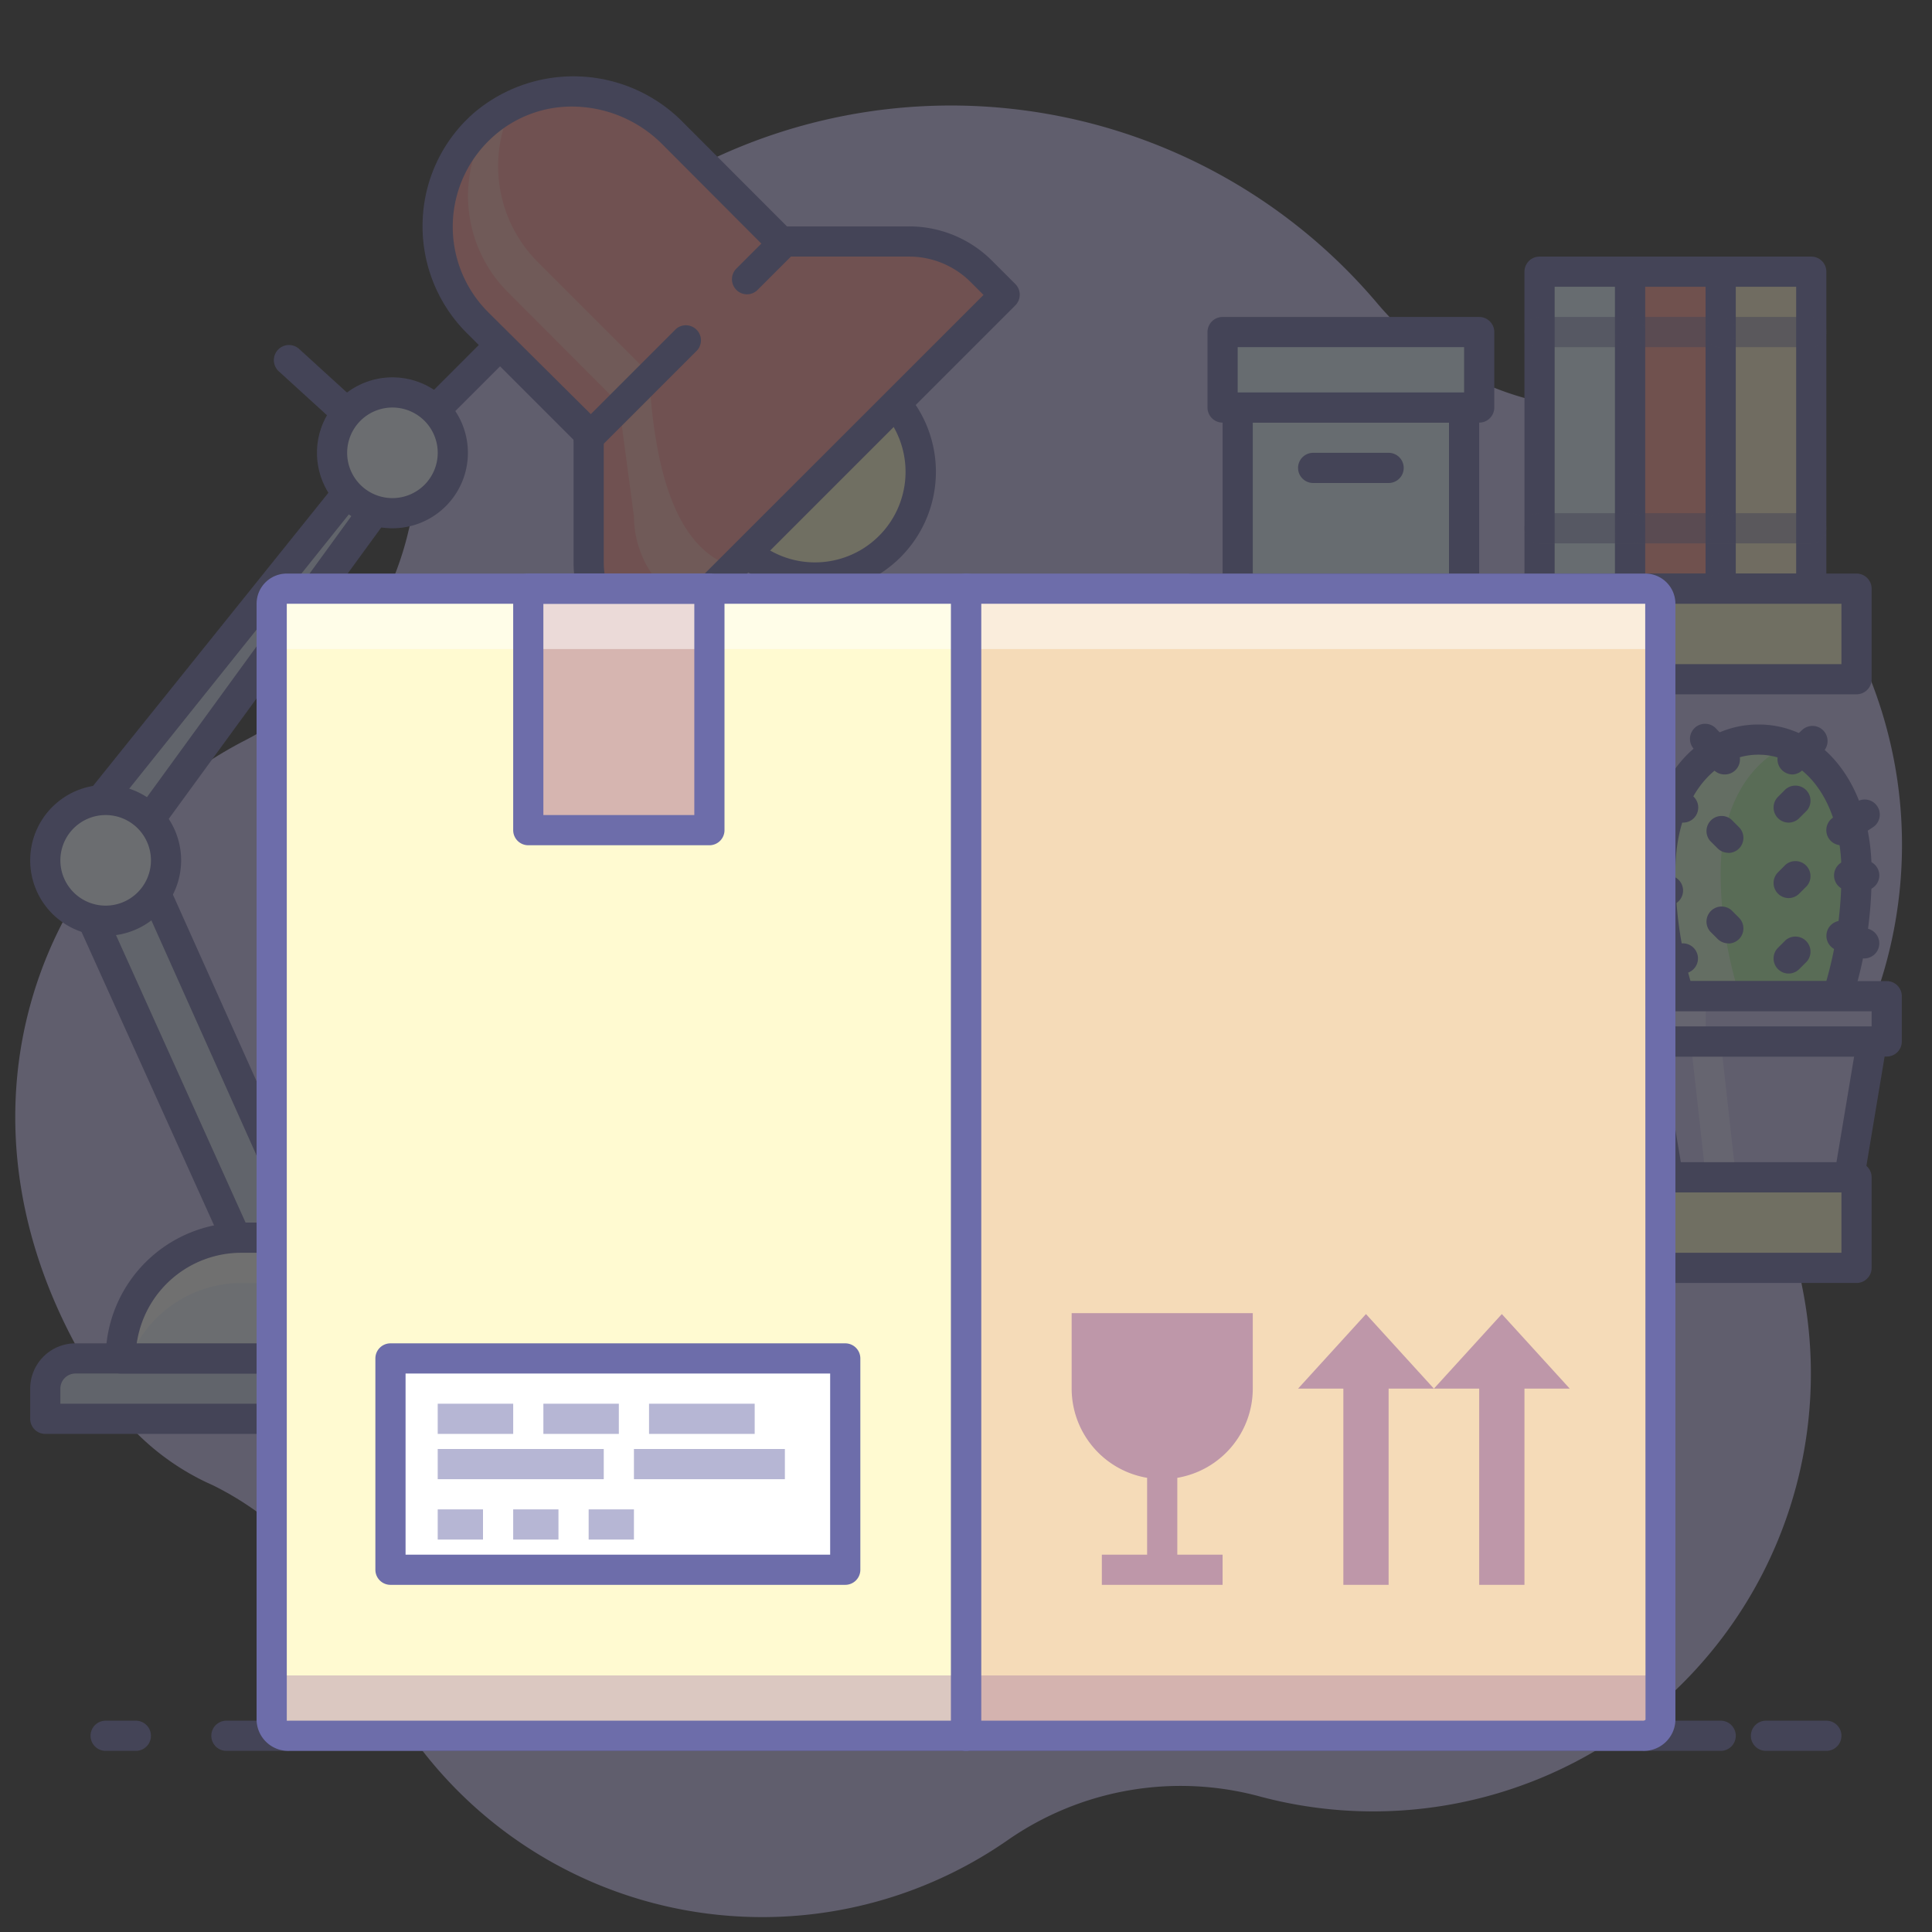 <?xml version="1.0" ?><svg data-name="003" id="_003" viewBox="0 0 128 128" xmlns="http://www.w3.org/2000/svg"><rect x="0" y="0" width="128" height="128" fill="#333333" stroke="none"/><defs><style>.cls-1{opacity:0.3;}.cls-2,.cls-7{fill:#c9c1f5;}.cls-3{fill:#b1f1a8;}.cls-4{opacity:0.5;}.cls-5{fill:#fff;}.cls-6{fill:#6d6daa;}.cls-7,.cls-8{fill-rule:evenodd;}.cls-8,.cls-9{fill:#ddd9ff;}.cls-10{fill:#f2eed5;}.cls-11{fill:#fffad1;}.cls-12{fill:#e0f3ff;}.cls-13{fill:#ff968c;}.cls-14{fill:#fff2cc;}.cls-15{fill:#ff9797;}.cls-16{fill:#fff9e0;}.cls-17{fill:#ced8ee;}.cls-18{fill:#eef6ff;}.cls-19{fill:#f5dbb8;}.cls-20{fill:#875499;}.cls-21{fill:#d6b5b0;}.cls-22{fill:#b6b6d4;}</style></defs><title/><g class="cls-1"><path class="cls-2" d="M125.7,51.66a30,30,0,0,0-23.51-25,19.69,19.69,0,0,1-10.93-6.55A37,37,0,0,0,27,35.44,21,21,0,0,1,16.12,49.11C2,56.47-5.14,75.57,7.77,93.5a16.6,16.6,0,0,0,6.35,4.91,20.58,20.58,0,0,1,10,10.88,28.49,28.49,0,0,0,42.62,12.64A20.06,20.06,0,0,1,83.39,119a29,29,0,0,0,36-33.79,20.08,20.08,0,0,1,2.51-14.13A29.83,29.83,0,0,0,125.7,51.66Z"/><path class="cls-3" d="M121.74,66A26.56,26.56,0,0,0,123,57.74c0-5.3-2.91-8.74-6.5-8.74s-6.5,3.5-6.5,8.74A26.56,26.56,0,0,0,111.27,66Z"/><g class="cls-4"><path class="cls-5" d="M118.51,49.39a5.43,5.43,0,0,0-2-.39c-3.59,0-6.5,3.5-6.5,8.74A26.56,26.56,0,0,0,111.27,66h4A26.56,26.56,0,0,1,114,57.74C114,53.52,115.9,50.43,118.51,49.39Z"/></g><path class="cls-6" d="M121.74,67H111.27a1,1,0,0,1-.95-.68A27.43,27.43,0,0,1,109,57.74c0-5.64,3.15-9.74,7.5-9.74s7.5,4.09,7.5,9.74a27.42,27.42,0,0,1-1.32,8.59A1,1,0,0,1,121.74,67ZM112,65h9a26,26,0,0,0,1-7.26c0-4.48-2.31-7.74-5.5-7.74s-5.5,3.25-5.5,7.74A26,26,0,0,0,112,65Z"/><path class="cls-6" d="M111.51,54.5a1,1,0,0,1-.55-.17l-1.5-1a1,1,0,0,1,1.11-1.66l1.5,1a1,1,0,0,1-.56,1.83Z"/><path class="cls-6" d="M114.26,51.31a1,1,0,0,1-.73-.31l-1.24-1.31a1,1,0,1,1,1.45-1.37L115,49.62a1,1,0,0,1-.73,1.69Z"/><path class="cls-6" d="M118.76,51.31a1,1,0,0,1-.68-1.73l1.32-1.22a1,1,0,0,1,1.36,1.47L119.44,51A1,1,0,0,1,118.76,51.31Z"/><path class="cls-6" d="M110.51,60a1,1,0,0,1-.32-.05l-1.5-.5a1,1,0,0,1,.63-1.9l1.5.5a1,1,0,0,1-.32,1.95Z"/><path class="cls-6" d="M110,65a1,1,0,0,1-.32-1.95l1.5-.5a1,1,0,0,1,.63,1.9l-1.5.5A1,1,0,0,1,110,65Z"/><path class="cls-6" d="M122,56a1,1,0,0,1-.56-1.83l1.5-1a1,1,0,1,1,1.11,1.66l-1.5,1A1,1,0,0,1,122,56Z"/><path class="cls-6" d="M123.51,59h-1a1,1,0,0,1,0-2h1a1,1,0,0,1,0,2Z"/><path class="cls-6" d="M114.51,62.5a1,1,0,0,1-.71-.29l-.5-.5a1,1,0,0,1,1.41-1.41l.5.5a1,1,0,0,1-.71,1.71Z"/><path class="cls-6" d="M114.51,56.5a1,1,0,0,1-.71-.29l-.5-.5a1,1,0,0,1,1.41-1.41l.5.5a1,1,0,0,1-.71,1.71Z"/><path class="cls-6" d="M118.51,59.5a1,1,0,0,1-.71-1.71l.5-.5a1,1,0,0,1,1.41,1.41l-.5.5A1,1,0,0,1,118.51,59.5Z"/><path class="cls-6" d="M118.51,54.5a1,1,0,0,1-.71-1.71l.5-.5a1,1,0,0,1,1.41,1.41l-.5.5A1,1,0,0,1,118.51,54.5Z"/><path class="cls-6" d="M118.51,64.5a1,1,0,0,1-.71-1.71l.5-.5a1,1,0,0,1,1.41,1.41l-.5.5A1,1,0,0,1,118.51,64.5Z"/><path class="cls-6" d="M123.51,63.5a1,1,0,0,1-.32-.05l-1.5-.5a1,1,0,0,1,.63-1.9l1.5.5a1,1,0,0,1-.32,1.95Z"/><polygon class="cls-7" points="122.51 78 110.51 78 109.01 69 124.01 69 122.51 78"/><polygon class="cls-8" points="115.01 78 113.01 78 112.01 69 114.01 69 115.01 78"/><path class="cls-6" d="M122.51,79h-12a1,1,0,0,1-1-.84l-1.5-9A1,1,0,0,1,109,68h15a1,1,0,0,1,1,1.16l-1.5,9A1,1,0,0,1,122.51,79Zm-11.15-2h10.31l1.17-7H110.19Z"/><rect class="cls-2" height="3" width="17" x="108.01" y="66"/><rect class="cls-9" height="3" width="2" x="111.01" y="66"/><path class="cls-6" d="M125,70H108a1,1,0,0,1-1-1V66a1,1,0,0,1,1-1h17a1,1,0,0,1,1,1v3A1,1,0,0,1,125,70Zm-16-2h15V67H109Z"/><rect class="cls-10" height="21" width="6" x="85.01" y="57"/><path class="cls-6" d="M91,79H85a1,1,0,0,1-1-1V57a1,1,0,0,1,1-1h6a1,1,0,0,1,1,1V78A1,1,0,0,1,91,79Zm-5-2h4V58H86Z"/><rect class="cls-11" height="6" width="44" x="79.01" y="78"/><path class="cls-6" d="M123,85H79a1,1,0,0,1-1-1V78a1,1,0,0,1,1-1h44a1,1,0,0,1,1,1v6A1,1,0,0,1,123,85ZM80,83h42V79H80Z"/><rect class="cls-12" height="21" width="6" x="102.01" y="18"/><path class="cls-6" d="M108,40h-6a1,1,0,0,1-1-1V18a1,1,0,0,1,1-1h6a1,1,0,0,1,1,1V39A1,1,0,0,1,108,40Zm-5-2h4V19h-4Z"/><rect class="cls-12" height="12" width="15" x="82.01" y="27"/><path class="cls-6" d="M97,40H82a1,1,0,0,1-1-1V27a1,1,0,0,1,1-1H97a1,1,0,0,1,1,1V39A1,1,0,0,1,97,40ZM83,38H96V28H83Z"/><rect class="cls-12" height="5" width="17" x="81.01" y="22"/><path class="cls-6" d="M98,28H81a1,1,0,0,1-1-1V22a1,1,0,0,1,1-1H98a1,1,0,0,1,1,1v5A1,1,0,0,1,98,28ZM82,26H97V23H82Z"/><rect class="cls-13" height="21" width="6" x="108.01" y="18"/><path class="cls-6" d="M114,40h-6a1,1,0,0,1-1-1V18a1,1,0,0,1,1-1h6a1,1,0,0,1,1,1V39A1,1,0,0,1,114,40Zm-5-2h4V19h-4Z"/><rect class="cls-12" height="21" width="6" x="97.01" y="57"/><path class="cls-6" d="M103,79H97a1,1,0,0,1-1-1V57a1,1,0,0,1,1-1h6a1,1,0,0,1,1,1V78A1,1,0,0,1,103,79Zm-5-2h4V58H98Z"/><rect class="cls-13" height="21" width="6" x="91.01" y="57"/><path class="cls-6" d="M97,79H91a1,1,0,0,1-1-1V57a1,1,0,0,1,1-1h6a1,1,0,0,1,1,1V78A1,1,0,0,1,97,79Zm-5-2h4V58H92Z"/><rect class="cls-14" height="21" width="6" x="114.01" y="18"/><path class="cls-6" d="M120,40h-6a1,1,0,0,1-1-1V18a1,1,0,0,1,1-1h6a1,1,0,0,1,1,1V39A1,1,0,0,1,120,40Zm-5-2h4V19h-4Z"/><rect class="cls-11" height="6" width="44" x="79.01" y="39"/><path class="cls-6" d="M123,46H79a1,1,0,0,1-1-1V39a1,1,0,0,1,1-1h44a1,1,0,0,1,1,1v6A1,1,0,0,1,123,46ZM80,44h42V40H80Z"/><path class="cls-6" d="M92,32H87a1,1,0,0,1,0-2h5a1,1,0,0,1,0,2Z"/><path class="cls-6" d="M114,116H15a1,1,0,1,1,0-2h99a1,1,0,0,1,0,2Z"/><path class="cls-6" d="M121,116h-4a1,1,0,0,1,0-2h4a1,1,0,0,1,0,2Z"/><path class="cls-6" d="M9,116H7a1,1,0,0,1,0-2H9a1,1,0,0,1,0,2Z"/><circle class="cls-11" cx="53.98" cy="31.26" r="7" transform="translate(-6.3 47.33) rotate(-45)"/><path class="cls-6" d="M54,39.26a8,8,0,1,1,5.66-2.34h0A8,8,0,0,1,54,39.26Zm0-14A6,6,0,1,0,58.22,27,6,6,0,0,0,54,25.27Zm5,10.95h0Z"/><path class="cls-15" d="M60.23,16h-8.5L44.58,8.85a9.2,9.2,0,0,0-12.51-.63,9,9,0,0,0-.44,13.14L39,28.73v8.5A6.8,6.8,0,0,0,41,42l1.54,1.54,24-24L65,18A6.8,6.8,0,0,0,60.23,16Z"/><g class="cls-1"><path class="cls-16" d="M43,24.73l-7.36-7.36a9,9,0,0,1-2-9.69,8.62,8.62,0,0,0-1.34.66,9,9,0,0,0,1.33,11L41,26.73l2-2Z"/></g><g class="cls-1"><path class="cls-16" d="M43,24.73l-2,2,1,7.5A6.8,6.8,0,0,0,44,39l1.54,1.54,3-3C45,36.38,43.38,31.74,43,24.73Z"/></g><path class="cls-6" d="M42.54,44.58a1,1,0,0,1-.71-.29l-1.54-1.54A7.75,7.75,0,0,1,38,37.23V29.14l-7.07-7.07A10,10,0,0,1,28,14.67a9.92,9.92,0,0,1,3.41-7.2,10.18,10.18,0,0,1,13.88.67L52.14,15h8.08a7.75,7.75,0,0,1,5.51,2.28l1.54,1.54a1,1,0,0,1,0,1.41l-24,24A1,1,0,0,1,42.54,44.58ZM37.9,7.06A7.78,7.78,0,0,0,32.73,9a8,8,0,0,0-.39,11.68L39.71,28a1,1,0,0,1,.29.71v8.5a5.76,5.76,0,0,0,1.7,4.1l.84.84L65.16,19.54l-.84-.84a5.76,5.76,0,0,0-4.1-1.7h-8.5a1,1,0,0,1-.71-.29L43.88,9.56A8.47,8.47,0,0,0,37.9,7.06Z"/><path class="cls-6" d="M49.5,19.5a1,1,0,0,1-.71-1.71l2.5-2.5a1,1,0,0,1,1.41,1.41l-2.5,2.5A1,1,0,0,1,49.5,19.5Z"/><path class="cls-6" d="M39,30a1,1,0,0,1-.71-1.71l6.5-6.5a1,1,0,0,1,1.41,1.41l-6.5,6.5A1,1,0,0,1,39,30Z"/><path class="cls-6" d="M29,28a1,1,0,0,1-.71-1.71l4-4a1,1,0,0,1,1.41,1.41l-4,4A1,1,0,0,1,29,28Z"/><polygon class="cls-17" points="8.69 55.53 21 83 17 85 4.41 57.12 8.69 55.53"/><path class="cls-6" d="M17,86a1,1,0,0,1-.33-.06,1,1,0,0,1-.58-.53L3.5,57.53a1,1,0,0,1,.57-1.35L8.34,54.6a1,1,0,0,1,1.26.53L21.91,82.59a1,1,0,0,1-.47,1.3l-4,2A1,1,0,0,1,17,86ZM5.76,57.68l11.72,26,2.21-1.11L8.16,56.8Z"/><path class="cls-17" d="M35,94H3V92a2,2,0,0,1,2-2H33a2,2,0,0,1,2,2Z"/><path class="cls-6" d="M35,95H3a1,1,0,0,1-1-1V92a3,3,0,0,1,3-3H33a3,3,0,0,1,3,3v2A1,1,0,0,1,35,95ZM4,93H34V92a1,1,0,0,0-1-1H5a1,1,0,0,0-1,1Z"/><path class="cls-18" d="M28,90H8a8,8,0,0,1,8-8h6a8,8,0,0,1,8,8Z"/><path class="cls-5" d="M16,85h6a8,8,0,0,1,7.41,5H30a8,8,0,0,0-8-8H16a8,8,0,0,0-8,8h.59A8,8,0,0,1,16,85Z"/><path class="cls-6" d="M30,91H8a1,1,0,0,1-1-1,9,9,0,0,1,9-9h6a9,9,0,0,1,9,9A1,1,0,0,1,30,91ZM9.06,89H28.92A7,7,0,0,0,22,83H16A7,7,0,0,0,9.06,89Z"/><polygon class="cls-17" points="26.01 32.23 9.03 55.53 5.28 54.79 24.39 30.97 26.01 32.23"/><path class="cls-6" d="M9,56.53l-.19,0-3.75-.74a1,1,0,0,1-.59-1.61L23.61,30.34A1,1,0,0,1,25,30.18l1.62,1.26a1,1,0,0,1,.19,1.38l-17,23.31A1,1,0,0,1,9,56.53Zm-1.94-2.4,1.5.3,16-22-.08-.06Z"/><circle class="cls-18" cx="7" cy="57" r="4"/><path class="cls-6" d="M7,62a5,5,0,1,1,5-5A5,5,0,0,1,7,62Zm0-8a3,3,0,1,0,3,3A3,3,0,0,0,7,54Z"/><path class="cls-6" d="M22.87,28.25A1,1,0,0,1,22.2,28l-3.73-3.4a1,1,0,0,1,1.35-1.48l3.73,3.4a1,1,0,0,1-.67,1.74Z"/><path class="cls-6" d="M19,88a1,1,0,0,1-1-1V86a1,1,0,0,1,2,0v1A1,1,0,0,1,19,88Z"/><circle class="cls-18" cx="26" cy="30" r="4"/><path class="cls-6" d="M26,35a5,5,0,1,1,5-5A5,5,0,0,1,26,35Zm0-8a3,3,0,1,0,3,3A3,3,0,0,0,26,27Z"/><g class="cls-4"><path class="cls-6" d="M114,23h-6a1,1,0,0,1,0-2h6a1,1,0,0,1,0,2Z"/><path class="cls-6" d="M114,36h-6a1,1,0,0,1,0-2h6a1,1,0,0,1,0,2Z"/></g><g class="cls-4"><path class="cls-6" d="M120,23h-6a1,1,0,0,1,0-2h6a1,1,0,0,1,0,2Z"/><path class="cls-6" d="M120,36h-6a1,1,0,0,1,0-2h6a1,1,0,0,1,0,2Z"/></g><g class="cls-4"><path class="cls-6" d="M108,23h-6a1,1,0,0,1,0-2h6a1,1,0,0,1,0,2Z"/><path class="cls-6" d="M108,36h-6a1,1,0,0,1,0-2h6a1,1,0,0,1,0,2Z"/></g><g class="cls-4"><path class="cls-6" d="M97,62H91a1,1,0,1,1,0-2h6a1,1,0,0,1,0,2Z"/><path class="cls-6" d="M97,75H91a1,1,0,1,1,0-2h6a1,1,0,0,1,0,2Z"/></g><g class="cls-4"><path class="cls-6" d="M103,62H97a1,1,0,1,1,0-2h6a1,1,0,0,1,0,2Z"/><path class="cls-6" d="M103,75H97a1,1,0,1,1,0-2h6a1,1,0,0,1,0,2Z"/></g><g class="cls-4"><path class="cls-6" d="M91,62H85a1,1,0,1,1,0-2h6a1,1,0,0,1,0,2Z"/><path class="cls-6" d="M91,75H85a1,1,0,1,1,0-2h6a1,1,0,0,1,0,2Z"/></g></g><path class="cls-19" d="M64,115h44.82a1.1,1.1,0,0,0,1.18-1V40a1,1,0,0,0-1-1H64Z"/><g class="cls-1"><path class="cls-20" d="M108.82,111H64v4h44.82a1.1,1.1,0,0,0,1.18-1v-4A1.1,1.1,0,0,1,108.82,111Z"/></g><g class="cls-4"><path class="cls-5" d="M109,39a1,1,0,0,1,1,1v4a1,1,0,0,0-1-1H64V39Z"/></g><path class="cls-6" d="M108.82,116H64a1,1,0,0,1-1-1V39a1,1,0,0,1,1-1h45a2,2,0,0,1,2,2v74A2.1,2.1,0,0,1,108.82,116ZM65,114h43.82a.27.27,0,0,0,.2-.06L109,40H65Z"/><path class="cls-11" d="M19.18,115H64V39H19a1,1,0,0,0-1,1v74A1.1,1.1,0,0,0,19.18,115Z"/><rect class="cls-21" height="16" width="12" x="35" y="39"/><g class="cls-4"><path class="cls-5" d="M19,39a1,1,0,0,0-1,1v4a1,1,0,0,1,1-1H64V39Z"/></g><g class="cls-1"><path class="cls-20" d="M18,110v4a1.1,1.1,0,0,0,1.18,1H64v-4H19.18A1.1,1.1,0,0,1,18,110Z"/></g><path class="cls-6" d="M64,116H19.18A2.1,2.1,0,0,1,17,114V40a2,2,0,0,1,2-2H64a1,1,0,0,1,1,1v76A1,1,0,0,1,64,116Zm-45-2a1.15,1.15,0,0,0,.16,0H63V40H19v74Zm0,0h0Z"/><rect class="cls-5" height="14" width="30.13" x="25.87" y="90"/><path class="cls-6" d="M56,105H25.87a1,1,0,0,1-1-1V90a1,1,0,0,1,1-1H56a1,1,0,0,1,1,1v14A1,1,0,0,1,56,105Zm-29.13-2H55V91H26.87Z"/><rect class="cls-22" height="2" width="5" x="29" y="93"/><rect class="cls-22" height="2" width="3" x="29" y="100"/><rect class="cls-22" height="2" width="3" x="34" y="100"/><rect class="cls-22" height="2" width="3" x="39" y="100"/><rect class="cls-22" height="2" width="5" x="36" y="93"/><rect class="cls-22" height="2" width="7" x="43" y="93"/><rect class="cls-22" height="2" width="11" x="29" y="96"/><rect class="cls-22" height="2" width="10" x="42" y="96"/><g class="cls-4"><path class="cls-20" d="M71,87v5a6,6,0,0,0,5,5.91V103H73v2h8v-2H78V97.91A6,6,0,0,0,83,92V87Z"/><rect class="cls-20" height="15" width="3" x="89" y="90"/><polygon class="cls-20" points="90.5 87.06 86 92 95 92 90.5 87.06"/><rect class="cls-20" height="15" width="3" x="98" y="90"/><polygon class="cls-20" points="99.5 87.06 95 92 104 92 99.5 87.06"/></g><path class="cls-6" d="M47,56H35a1,1,0,0,1-1-1V39a1,1,0,0,1,1-1H47a1,1,0,0,1,1,1V55A1,1,0,0,1,47,56ZM36,54H46V40H36Z"/></svg>